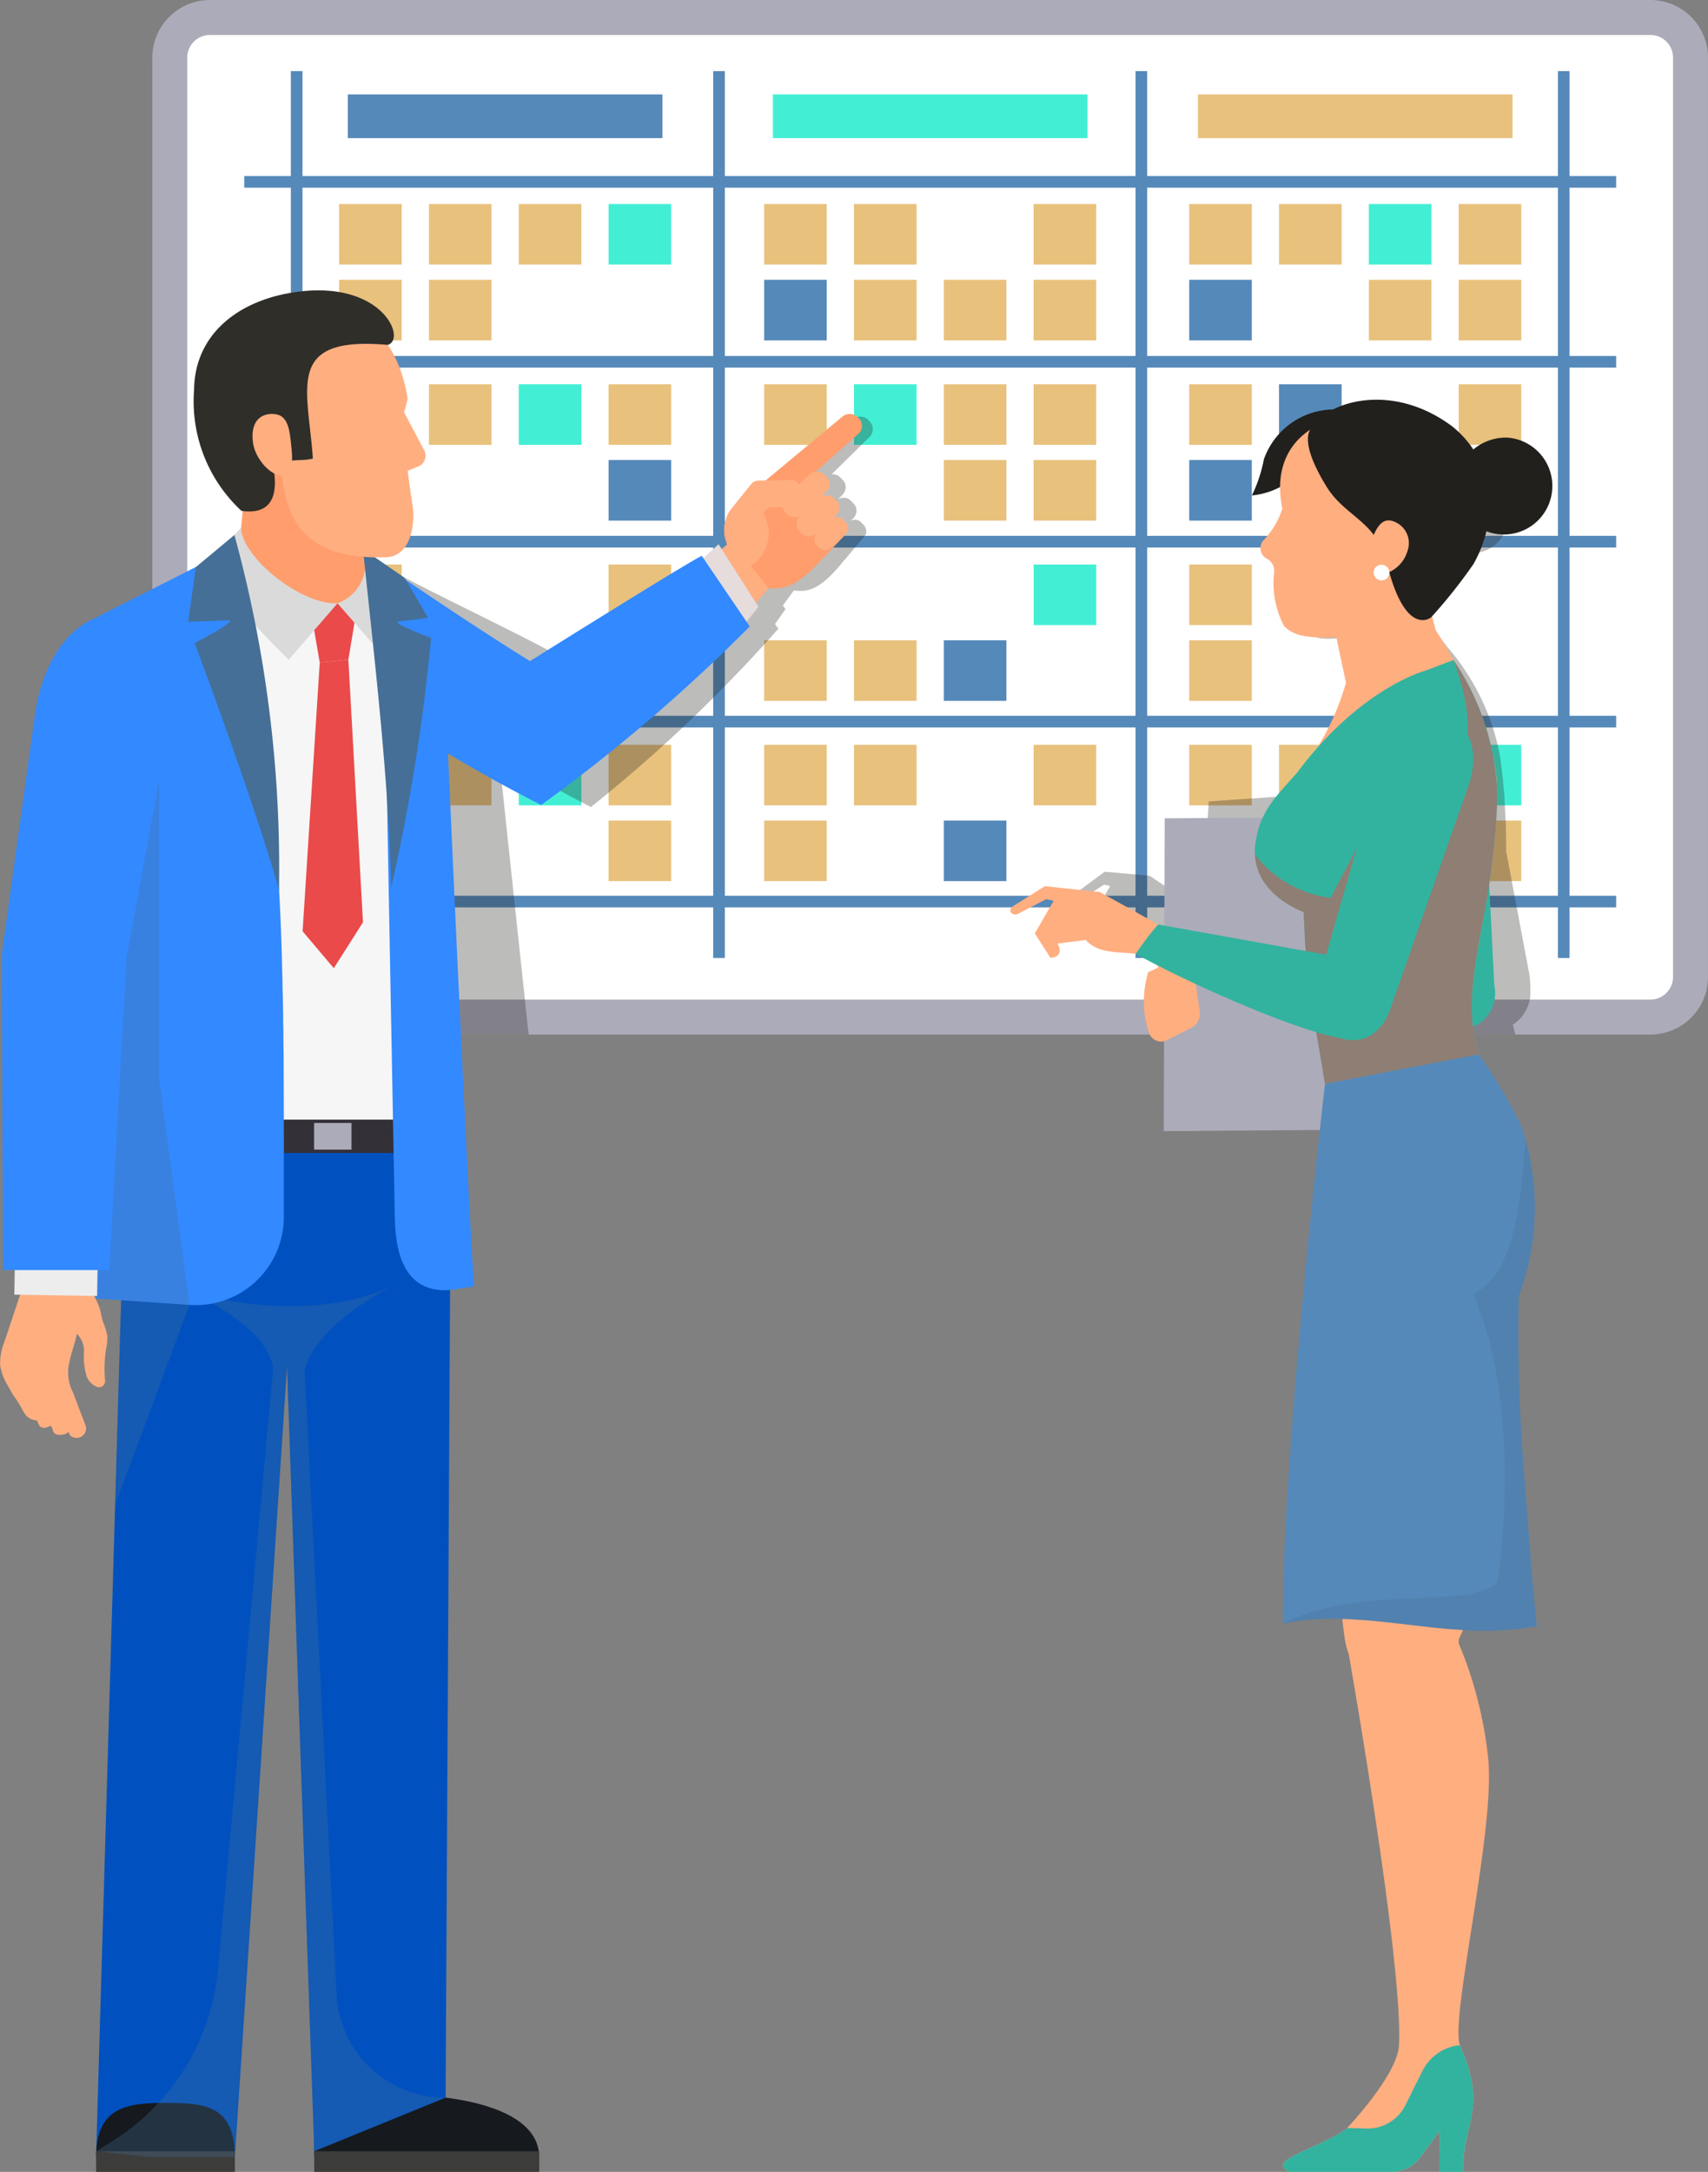 <svg id="Grupo_89347" data-name="Grupo 89347" xmlns="http://www.w3.org/2000/svg" xmlns:xlink="http://www.w3.org/1999/xlink" width="85.095" height="108.168" viewBox="0 0 85.095 108.168">
  <rect x="0" y="0" width="85.095" height="108.168" fill="#808080" stroke="none"/>
  <defs>
    <clipPath id="clip-path">
      <rect id="Rectángulo_26561" data-name="Rectángulo 26561" width="85.095" height="108.168" fill="none"/>
    </clipPath>
    <clipPath id="clip-path-3">
      <rect id="Rectángulo_26547" data-name="Rectángulo 26547" width="35.894" height="30.775" transform="translate(7.589 20.748)" fill="none"/>
    </clipPath>
    <clipPath id="clip-path-4">
      <rect id="Rectángulo_26551" data-name="Rectángulo 26551" width="0.735" height="0.365" transform="translate(8.246 63.695)" fill="none"/>
    </clipPath>
    <clipPath id="clip-path-5">
      <rect id="Rectángulo_26552" data-name="Rectángulo 26552" width="17.408" height="43.497" transform="translate(4.788 63.926)" fill="none"/>
    </clipPath>
    <clipPath id="clip-path-6">
      <rect id="Rectángulo_26553" data-name="Rectángulo 26553" width="6.413" height="36.146" transform="translate(3.031 38.825)" fill="none"/>
    </clipPath>
    <clipPath id="clip-path-7">
      <rect id="Rectángulo_26555" data-name="Rectángulo 26555" width="22.772" height="27.989" transform="translate(53.472 23.535)" fill="none"/>
    </clipPath>
    <clipPath id="clip-path-8">
      <rect id="Rectángulo_26556" data-name="Rectángulo 26556" width="3.171" height="5.023" transform="translate(66.411 28.251)" fill="none"/>
    </clipPath>
    <clipPath id="clip-path-9">
      <rect id="Rectángulo_26557" data-name="Rectángulo 26557" width="12.06" height="21.099" transform="translate(62.525 32.88)" fill="none"/>
    </clipPath>
    <clipPath id="clip-path-10">
      <rect id="Rectángulo_26558" data-name="Rectángulo 26558" width="6.379" height="2.78" transform="translate(66.877 80.629)" fill="none"/>
    </clipPath>
    <clipPath id="clip-path-11">
      <rect id="Rectángulo_26559" data-name="Rectángulo 26559" width="12.643" height="24.472" transform="translate(63.917 56.743)" fill="none"/>
    </clipPath>
  </defs>
  <g id="Grupo_89346" data-name="Grupo 89346" clip-path="url(#clip-path)">
    <g id="Grupo_89345" data-name="Grupo 89345">
      <g id="Grupo_89344" data-name="Grupo 89344" clip-path="url(#clip-path)">
        <path id="Trazado_152962" data-name="Trazado 152962" d="M82.23,50.654H10.457a2,2,0,0,1-2-2V2.87a2,2,0,0,1,2-2H82.23a2,2,0,0,1,2,2V48.658a2,2,0,0,1-2,2" fill="#fff"/>
        <path id="Trazado_152963" data-name="Trazado 152963" d="M82.227,0H10.457A2.874,2.874,0,0,0,7.589,2.868V48.656a2.871,2.871,0,0,0,2.868,2.868h71.77a2.866,2.866,0,0,0,2.867-2.868V2.868A2.87,2.87,0,0,0,82.227,0m1.126,48.656a1.127,1.127,0,0,1-1.126,1.126H10.457A1.127,1.127,0,0,1,9.33,48.656V2.868a1.127,1.127,0,0,1,1.127-1.126h71.77a1.127,1.127,0,0,1,1.126,1.126Z" fill="#acabb9"/>
        <rect id="Rectángulo_26471" data-name="Rectángulo 26471" width="68.351" height="0.58" transform="translate(12.168 8.767)" fill="#5589b9"/>
        <rect id="Rectángulo_26472" data-name="Rectángulo 26472" width="68.351" height="0.58" transform="translate(12.168 17.728)" fill="#5589b9"/>
        <rect id="Rectángulo_26473" data-name="Rectángulo 26473" width="68.351" height="0.581" transform="translate(12.168 26.688)" fill="#5589b9"/>
        <rect id="Rectángulo_26474" data-name="Rectángulo 26474" width="68.351" height="0.581" transform="translate(12.168 35.649)" fill="#5589b9"/>
        <rect id="Rectángulo_26475" data-name="Rectángulo 26475" width="68.351" height="0.58" transform="translate(12.168 44.611)" fill="#5589b9"/>
        <rect id="Rectángulo_26476" data-name="Rectángulo 26476" width="0.58" height="44.169" transform="translate(14.49 3.542)" fill="#5589b9"/>
        <rect id="Rectángulo_26477" data-name="Rectángulo 26477" width="0.58" height="44.169" transform="translate(35.532 3.542)" fill="#5589b9"/>
        <rect id="Rectángulo_26478" data-name="Rectángulo 26478" width="0.58" height="44.169" transform="translate(56.574 3.542)" fill="#5589b9"/>
        <rect id="Rectángulo_26479" data-name="Rectángulo 26479" width="0.58" height="44.169" transform="translate(77.617 3.542)" fill="#5589b9"/>
        <rect id="Rectángulo_26480" data-name="Rectángulo 26480" width="15.673" height="2.177" transform="translate(17.33 4.703)" fill="#5589b9"/>
        <rect id="Rectángulo_26481" data-name="Rectángulo 26481" width="15.673" height="2.177" transform="translate(38.507 4.703)" fill="#43efd4"/>
        <rect id="Rectángulo_26482" data-name="Rectángulo 26482" width="15.673" height="2.177" transform="translate(59.683 4.703)" fill="#e8c17d"/>
        <rect id="Rectángulo_26483" data-name="Rectángulo 26483" width="3.118" height="3.017" transform="translate(16.895 10.16)" fill="#e8c17d"/>
        <rect id="Rectángulo_26484" data-name="Rectángulo 26484" width="3.118" height="3.017" transform="translate(21.37 10.16)" fill="#e8c17d"/>
        <rect id="Rectángulo_26485" data-name="Rectángulo 26485" width="3.118" height="3.017" transform="translate(25.846 10.16)" fill="#e8c17d"/>
        <rect id="Rectángulo_26486" data-name="Rectángulo 26486" width="3.118" height="3.017" transform="translate(30.321 10.16)" fill="#43efd4"/>
        <rect id="Rectángulo_26487" data-name="Rectángulo 26487" width="3.118" height="3.017" transform="translate(16.895 13.934)" fill="#e8c17d"/>
        <rect id="Rectángulo_26488" data-name="Rectángulo 26488" width="3.118" height="3.017" transform="translate(21.37 13.934)" fill="#e8c17d"/>
        <rect id="Rectángulo_26489" data-name="Rectángulo 26489" width="3.118" height="3.017" transform="translate(16.895 19.138)" fill="#e8c17d"/>
        <rect id="Rectángulo_26490" data-name="Rectángulo 26490" width="3.118" height="3.017" transform="translate(21.37 19.138)" fill="#e8c17d"/>
        <rect id="Rectángulo_26491" data-name="Rectángulo 26491" width="3.118" height="3.017" transform="translate(25.846 19.138)" fill="#43efd4"/>
        <rect id="Rectángulo_26492" data-name="Rectángulo 26492" width="3.118" height="3.017" transform="translate(30.321 19.138)" fill="#e8c17d"/>
        <rect id="Rectángulo_26493" data-name="Rectángulo 26493" width="3.118" height="3.017" transform="translate(30.321 22.911)" fill="#5589b9"/>
        <rect id="Rectángulo_26494" data-name="Rectángulo 26494" width="3.118" height="3.017" transform="translate(16.895 28.115)" fill="#e8c17d"/>
        <rect id="Rectángulo_26495" data-name="Rectángulo 26495" width="3.118" height="3.017" transform="translate(30.321 28.115)" fill="#e8c17d"/>
        <rect id="Rectángulo_26496" data-name="Rectángulo 26496" width="3.118" height="3.017" transform="translate(16.895 31.889)" fill="#e8c17d"/>
        <rect id="Rectángulo_26497" data-name="Rectángulo 26497" width="3.118" height="3.017" transform="translate(21.37 31.889)" fill="#e8c17d"/>
        <rect id="Rectángulo_26498" data-name="Rectángulo 26498" width="3.118" height="3.017" transform="translate(16.895 37.093)" fill="#43efd4"/>
        <rect id="Rectángulo_26499" data-name="Rectángulo 26499" width="3.118" height="3.017" transform="translate(21.37 37.093)" fill="#e8c17d"/>
        <rect id="Rectángulo_26500" data-name="Rectángulo 26500" width="3.118" height="3.017" transform="translate(25.846 37.093)" fill="#43efd4"/>
        <rect id="Rectángulo_26501" data-name="Rectángulo 26501" width="3.118" height="3.017" transform="translate(30.321 37.093)" fill="#e8c17d"/>
        <rect id="Rectángulo_26502" data-name="Rectángulo 26502" width="3.118" height="3.017" transform="translate(30.321 40.866)" fill="#e8c17d"/>
        <rect id="Rectángulo_26503" data-name="Rectángulo 26503" width="3.118" height="3.017" transform="translate(38.071 10.16)" fill="#e8c17d"/>
        <rect id="Rectángulo_26504" data-name="Rectángulo 26504" width="3.118" height="3.017" transform="translate(42.547 10.16)" fill="#e8c17d"/>
        <rect id="Rectángulo_26505" data-name="Rectángulo 26505" width="3.118" height="3.017" transform="translate(51.497 10.16)" fill="#e8c17d"/>
        <rect id="Rectángulo_26506" data-name="Rectángulo 26506" width="3.118" height="3.017" transform="translate(38.071 13.934)" fill="#5589b9"/>
        <rect id="Rectángulo_26507" data-name="Rectángulo 26507" width="3.118" height="3.017" transform="translate(42.547 13.934)" fill="#e8c17d"/>
        <rect id="Rectángulo_26508" data-name="Rectángulo 26508" width="3.118" height="3.017" transform="translate(47.022 13.934)" fill="#e8c17d"/>
        <rect id="Rectángulo_26509" data-name="Rectángulo 26509" width="3.118" height="3.017" transform="translate(51.497 13.934)" fill="#e8c17d"/>
        <rect id="Rectángulo_26510" data-name="Rectángulo 26510" width="3.118" height="3.017" transform="translate(38.071 19.138)" fill="#e8c17d"/>
        <rect id="Rectángulo_26511" data-name="Rectángulo 26511" width="3.118" height="3.017" transform="translate(42.547 19.138)" fill="#43efd4"/>
        <rect id="Rectángulo_26512" data-name="Rectángulo 26512" width="3.118" height="3.017" transform="translate(47.022 19.138)" fill="#e8c17d"/>
        <rect id="Rectángulo_26513" data-name="Rectángulo 26513" width="3.118" height="3.017" transform="translate(51.497 19.138)" fill="#e8c17d"/>
        <rect id="Rectángulo_26514" data-name="Rectángulo 26514" width="3.118" height="3.017" transform="translate(47.022 22.911)" fill="#e8c17d"/>
        <rect id="Rectángulo_26515" data-name="Rectángulo 26515" width="3.118" height="3.017" transform="translate(51.497 22.911)" fill="#e8c17d"/>
        <rect id="Rectángulo_26516" data-name="Rectángulo 26516" width="3.118" height="3.017" transform="translate(51.497 28.115)" fill="#43efd4"/>
        <rect id="Rectángulo_26517" data-name="Rectángulo 26517" width="3.118" height="3.017" transform="translate(38.071 31.889)" fill="#e8c17d"/>
        <rect id="Rectángulo_26518" data-name="Rectángulo 26518" width="3.118" height="3.017" transform="translate(42.547 31.889)" fill="#e8c17d"/>
        <rect id="Rectángulo_26519" data-name="Rectángulo 26519" width="3.118" height="3.017" transform="translate(47.022 31.889)" fill="#5589b9"/>
        <rect id="Rectángulo_26520" data-name="Rectángulo 26520" width="3.118" height="3.017" transform="translate(38.071 37.093)" fill="#e8c17d"/>
        <rect id="Rectángulo_26521" data-name="Rectángulo 26521" width="3.118" height="3.017" transform="translate(42.547 37.093)" fill="#e8c17d"/>
        <rect id="Rectángulo_26522" data-name="Rectángulo 26522" width="3.118" height="3.017" transform="translate(51.497 37.093)" fill="#e8c17d"/>
        <rect id="Rectángulo_26523" data-name="Rectángulo 26523" width="3.118" height="3.017" transform="translate(38.071 40.866)" fill="#e8c17d"/>
        <rect id="Rectángulo_26524" data-name="Rectángulo 26524" width="3.118" height="3.017" transform="translate(47.022 40.866)" fill="#5589b9"/>
        <rect id="Rectángulo_26525" data-name="Rectángulo 26525" width="3.118" height="3.017" transform="translate(59.248 10.16)" fill="#e8c17d"/>
        <rect id="Rectángulo_26526" data-name="Rectángulo 26526" width="3.118" height="3.017" transform="translate(63.723 10.16)" fill="#e8c17d"/>
        <rect id="Rectángulo_26527" data-name="Rectángulo 26527" width="3.118" height="3.017" transform="translate(68.198 10.16)" fill="#43efd4"/>
        <rect id="Rectángulo_26528" data-name="Rectángulo 26528" width="3.118" height="3.017" transform="translate(72.674 10.16)" fill="#e8c17d"/>
        <rect id="Rectángulo_26529" data-name="Rectángulo 26529" width="3.118" height="3.017" transform="translate(59.248 13.934)" fill="#5589b9"/>
        <rect id="Rectángulo_26530" data-name="Rectángulo 26530" width="3.118" height="3.017" transform="translate(68.198 13.934)" fill="#e8c17d"/>
        <rect id="Rectángulo_26531" data-name="Rectángulo 26531" width="3.118" height="3.017" transform="translate(72.674 13.934)" fill="#e8c17d"/>
        <rect id="Rectángulo_26532" data-name="Rectángulo 26532" width="3.118" height="3.017" transform="translate(59.248 19.138)" fill="#e8c17d"/>
        <rect id="Rectángulo_26533" data-name="Rectángulo 26533" width="3.118" height="3.017" transform="translate(63.723 19.138)" fill="#5589b9"/>
        <rect id="Rectángulo_26534" data-name="Rectángulo 26534" width="3.118" height="3.017" transform="translate(72.674 19.138)" fill="#e8c17d"/>
        <rect id="Rectángulo_26535" data-name="Rectángulo 26535" width="3.118" height="3.017" transform="translate(59.248 22.911)" fill="#5589b9"/>
        <rect id="Rectángulo_26536" data-name="Rectángulo 26536" width="3.118" height="3.017" transform="translate(68.198 22.911)" fill="#e8c17d"/>
        <rect id="Rectángulo_26537" data-name="Rectángulo 26537" width="3.118" height="3.017" transform="translate(72.674 22.911)" fill="#e8c17d"/>
        <rect id="Rectángulo_26538" data-name="Rectángulo 26538" width="3.118" height="3.017" transform="translate(59.248 28.115)" fill="#e8c17d"/>
        <rect id="Rectángulo_26539" data-name="Rectángulo 26539" width="3.118" height="3.017" transform="translate(59.248 31.889)" fill="#e8c17d"/>
        <rect id="Rectángulo_26540" data-name="Rectángulo 26540" width="3.118" height="3.017" transform="translate(68.198 31.889)" fill="#e8c17d"/>
        <rect id="Rectángulo_26541" data-name="Rectángulo 26541" width="3.118" height="3.017" transform="translate(59.248 37.093)" fill="#e8c17d"/>
        <rect id="Rectángulo_26542" data-name="Rectángulo 26542" width="3.118" height="3.017" transform="translate(63.723 37.093)" fill="#e8c17d"/>
        <rect id="Rectángulo_26543" data-name="Rectángulo 26543" width="3.118" height="3.017" transform="translate(68.198 37.093)" fill="#e8c17d"/>
        <rect id="Rectángulo_26544" data-name="Rectángulo 26544" width="3.118" height="3.017" transform="translate(72.674 37.093)" fill="#43efd4"/>
        <rect id="Rectángulo_26545" data-name="Rectángulo 26545" width="3.118" height="3.017" transform="translate(59.248 40.866)" fill="#e8c17d"/>
        <rect id="Rectángulo_26546" data-name="Rectángulo 26546" width="3.118" height="3.017" transform="translate(72.674 40.866)" fill="#e8c17d"/>
        <g id="Grupo_89319" data-name="Grupo 89319" opacity="0.3">
          <g id="Grupo_89318" data-name="Grupo 89318">
            <g id="Grupo_89317" data-name="Grupo 89317" clip-path="url(#clip-path-3)">
              <path id="Trazado_152964" data-name="Trazado 152964" d="M43.323,20.984l-.052-.058a.532.532,0,0,0-.766-.029L39.08,24.061l-.36,0a.365.365,0,0,0-.267.116c-.018.029-.25.355-.482.685s-.464.662-.5.72a1.8,1.8,0,0,0-.122,1.382l.1.273-.238.232-.162-.244-.685.685-.081-.11c-.308.127-3.518,2.287-7.825,5.23-1.936-1.21-8.509-4.194-10.266-5.378L10.779,29.2,9.33,30l-1.567.859a.985.985,0,0,1-.174.11V48.655a2.87,2.87,0,0,0,2.867,2.868H26.338c-.064-.575-.128-1.155-.185-1.742-.459-4.237-.923-8.654-1.3-12.149,1.457.877,3.007,1.753,4.586,2.56a74.355,74.355,0,0,0,9.34-8.881l-.169-.233.523-.737-.128-.191.546-.743c.754.1,1.329-.122,2.24-1.184L43,26.789l.058-.058a.426.426,0,0,0-.029-.581l-.122-.133a.42.42,0,0,0-.522-.076l.139-.145a.559.559,0,0,0,.151-.36.5.5,0,0,0-.139-.348l-.146-.151a.488.488,0,0,0-.655-.041l.255-.278a.515.515,0,0,0,.012-.7l-.146-.151a.519.519,0,0,0-.365-.15.24.24,0,0,0-.07.017l1.927-1.9a.541.541,0,0,0-.023-.743" fill="#1d1d1b"/>
            </g>
          </g>
        </g>
        <path id="Trazado_152965" data-name="Trazado 152965" d="M38.289,29.29l-1.168,1.053c-.681-.73-1.34-1.479-2.028-2.2l1.132-1.021-.088-.27a1.747,1.747,0,0,1,.218-1.389c.07-.1,1.078-1.346,1.123-1.4l.5.583,1.284-1.158c1.141,1.167,1.855,2.036,2.81,3.187L40.723,28.1c-1.032,1.064-1.649,1.287-2.434,1.187" fill="#ff9d6d"/>
        <path id="Trazado_152966" data-name="Trazado 152966" d="M38.584,25.309a.662.662,0,0,1-.9-.019l-.076-.081a.606.606,0,0,1,.029-.857l4.311-3.585a.566.566,0,0,1,.8.027l.056.056a.528.528,0,0,1-.025.747Z" fill="#ff9d6d"/>
        <path id="Trazado_152967" data-name="Trazado 152967" d="M40.017,25.583a.646.646,0,0,1-.426.181.531.531,0,0,1-.4-.162l-.069-.074a.574.574,0,0,1,.06-.806L40.3,23.655a.6.6,0,0,1,.4-.168.491.491,0,0,1,.374.151l.142.151a.5.5,0,0,1-.053.7Z" fill="#ffae80"/>
        <path id="Trazado_152968" data-name="Trazado 152968" d="M40.718,26.53a.585.585,0,0,1-.822.011l-.069-.074a.521.521,0,0,1-.137-.4.633.633,0,0,1,.2-.409l.9-.834a.546.546,0,0,1,.767-.01l.143.152a.451.451,0,0,1,.12.352.559.559,0,0,1-.177.357Z" fill="#ffae80"/>
        <path id="Trazado_152969" data-name="Trazado 152969" d="M41.428,27.267a.474.474,0,0,1-.667-.031l-.06-.064a.469.469,0,0,1,.014-.665l.689-.641a.441.441,0,0,1,.623.029l.123.131a.409.409,0,0,1-.012.58Z" fill="#ffae80"/>
        <path id="Trazado_152970" data-name="Trazado 152970" d="M39.049,25.256l-.627.013a.345.345,0,0,0-.265.13l-.131.167a1.948,1.948,0,0,1-.621,2.625l.884,1.1L37.273,30.5c-.745-.792-1.46-1.61-2.21-2.4l.685-.571.477-.418-.089-.27a1.742,1.742,0,0,1,.219-1.389c.07-.1,1.077-1.346,1.123-1.4a.431.431,0,0,1,.288-.116l1.006-.016.676-.011a.388.388,0,0,1,.4.376l0,.127a.815.815,0,0,1-.8.841" fill="#ffae80"/>
        <path id="Trazado_152971" data-name="Trazado 152971" d="M37.787,30.223,35.8,27.105,34.1,28.644,36.522,31.8Z" fill="#e6dcdc"/>
        <path id="Trazado_152972" data-name="Trazado 152972" d="M16.981,26.741l-3.787,4.437c.119.338,6.62,5.309,13.769,8.913A84.384,84.384,0,0,0,37.352,31.2l-2.387-3.515c-.334.132-3.841,2.29-8.561,5.241-4.221-2.616-9.473-6.326-9.423-6.182" fill="#3389ff"/>
        <path id="Trazado_152973" data-name="Trazado 152973" d="M4.354,60.59l17.967-2.068C22.054,55.411,19.4,29.268,19.4,29.268l-2.2-.35-6.621-1.065S4.31,57.773,4.354,60.59" fill="#f6f6f6"/>
        <path id="Trazado_152974" data-name="Trazado 152974" d="M16.2,104.731c-.236.069-.576.2-.549,2.692h11.21c0-3.381-7.972-3.479-10.661-2.692" fill="#16191e"/>
        <rect id="Rectángulo_26548" data-name="Rectángulo 26548" width="11.21" height="1.031" transform="translate(15.655 107.137)" fill="#3c3c3b"/>
        <path id="Trazado_152975" data-name="Trazado 152975" d="M22.435,62.138,22.2,104.472l-6.542,2.665L14.3,68.024l-.012.163L11.7,107.421H4.789l.005-.284c0-.006.941-32.165.941-32.165l.249-8.556.053-1.66.087-2.618c0-.221.069-2.2.191-4.731H22.272c.1,2.09.163,4.539.163,4.731" fill="#0051bf"/>
        <path id="Trazado_152976" data-name="Trazado 152976" d="M6.313,57.423c0-.885-.032-1.214,0-1.661H22.2a6.926,6.926,0,0,1,0,1.661Z" fill="#343038"/>
        <rect id="Rectángulo_26549" data-name="Rectángulo 26549" width="1.864" height="1.328" transform="translate(15.648 55.928)" fill="#acabb9"/>
        <path id="Trazado_152977" data-name="Trazado 152977" d="M8.246,104.731c-1.91,0-3.456.2-3.456,2.692H11.7c0-2.6-1.547-2.692-3.456-2.692" fill="#16191e"/>
        <rect id="Rectángulo_26550" data-name="Rectángulo 26550" width="6.913" height="1.031" transform="translate(4.789 107.137)" fill="#3c3c3b"/>
        <g id="Grupo_89322" data-name="Grupo 89322" opacity="0.07">
          <g id="Grupo_89321" data-name="Grupo 89321">
            <g id="Grupo_89320" data-name="Grupo 89320" clip-path="url(#clip-path-4)">
              <path id="Trazado_152978" data-name="Trazado 152978" d="M8.246,63.695a7.187,7.187,0,0,0,.735.365c-.246-.125-.488-.245-.735-.365"/>
            </g>
          </g>
        </g>
        <g id="Grupo_89325" data-name="Grupo 89325" opacity="0.3" style="mix-blend-mode: multiply;isolation: isolate">
          <g id="Grupo_89324" data-name="Grupo 89324">
            <g id="Grupo_89323" data-name="Grupo 89323" clip-path="url(#clip-path-5)">
              <path id="Trazado_152979" data-name="Trazado 152979" d="M4.788,107.137c.01,0,2.568.286,2.568.286H11.7l2.583-39.239.009-.162,1.359,39.115,6.54-2.669h-.053A5.411,5.411,0,0,1,16.774,99.4l-1.6-31.2c.595-1.829,2.544-3.154,4.537-4.272-2.627,1.515-7.71,1.436-10.728.134,2.239,1.122,4.377,2.411,4.628,4.078L10.853,98.173a11.321,11.321,0,0,1-5.364,8.53l-.691.429Z" fill="#456f96"/>
            </g>
          </g>
        </g>
        <path id="Trazado_152980" data-name="Trazado 152980" d="M11.953,26.868l.545-5.517c2.354.278,5.51.595,6.07.554,0,0-.364,4.014-.371,5.751.371,4.518-4.853,4.349-6.244-.788" fill="#ff9d6d"/>
        <path id="Trazado_152981" data-name="Trazado 152981" d="M14.14,57.406v3.2a4.391,4.391,0,0,1-4.7,4.383l-3.407-.231-3-.209c-.064-4.806.18-12.65.407-20.021.075-2.421.15-4.789.209-6.983l-.1-1.7A5.051,5.051,0,0,1,3.9,34.49a4.13,4.13,0,0,0,.238-1.023c.163-1.932.587-.022.749-1.793,0-.012-.075-.923-.069-.934l4.939-2.5s.819-.389.819-.389l.3.046A13.185,13.185,0,0,1,11.76,30a54.324,54.324,0,0,1,2,12.143c.052.708.1,1.433.145,2.176.075,1.347.128,2.757.157,4.192a.719.719,0,0,1,.005.11c.006.15.006.295.006.435.012.406.024.812.029,1.219,0,.133.006.262.006.389,0,.336.012.667.012,1.005,0,.289.006.579.011.87v.528c.006,1.081.012,2.653.012,4.336" fill="#3389ff"/>
        <path id="Trazado_152982" data-name="Trazado 152982" d="M22.039,30.881l-.34-.206-2.3-1.407-.316-.05.587,31.431c.039,2.1.669,3.751,2.767,3.6l1.185-.184c-.267-3.111-1.543-31.6-1.58-33.179" fill="#3389ff"/>
        <path id="Trazado_152983" data-name="Trazado 152983" d="M15.93,33l1.426-.147.471-2.835-2.392.092Z" fill="#ea4a49"/>
        <path id="Trazado_152984" data-name="Trazado 152984" d="M16.815,30.047,18.781,32.3a10.3,10.3,0,0,0,.536-3.33l-1.133-1.23a2.1,2.1,0,0,1-1.369,2.305" fill="#dadada"/>
        <path id="Trazado_152985" data-name="Trazado 152985" d="M16.815,30.047l-2.429,2.81c-1.658-1.628-3.38-3.436-3.813-5l1.438-1.577c0,1.411,2.927,3.846,4.8,3.77" fill="#dadada"/>
        <path id="Trazado_152986" data-name="Trazado 152986" d="M15.93,33l1.426-.147.728,13.082-1.453,2.285L15.076,46.38Z" fill="#ea4a49"/>
        <path id="Trazado_152987" data-name="Trazado 152987" d="M13.9,44.32C12.689,40,9.7,32.033,9.7,32.033s1.9-.99,1.771-1.141l-2.093.074.379-2.722,1.921-1.6A62.769,62.769,0,0,1,13.9,44.32" fill="#456f96"/>
        <path id="Trazado_152988" data-name="Trazado 152988" d="M19.491,44.186a95.013,95.013,0,0,0,1.984-12.415s-1.8-.663-1.666-.814l1.518-.185-1.166-1.993-2.077-1.433c.513,4.993,1.28,11.315,1.407,16.84" fill="#456f96"/>
        <path id="Trazado_152989" data-name="Trazado 152989" d="M11.146,23.091a6.324,6.324,0,0,1-.792-2.672c-.476-5.386,2.689-5.007,4.678-5.246,2.337-.178,4.724,1.128,5.277,4.684a5.931,5.931,0,0,1-.181.669l1.006,1.9a.581.581,0,0,1-.32.819l-.5.2c.033.361.263,1.9.263,1.9.076.913-.147,2.375-1.371,2.411-3.526.1-5.048-1.371-5.172-4.47-.86,0-2.476.556-2.891-.2" fill="#ffae80"/>
        <path id="Trazado_152990" data-name="Trazado 152990" d="M12.029,25.441c2.85.413,1.182-3.547,1.182-3.547s.855.733,1.192,1.063c.588-.078.656-.009,1.184-.115-.24-3.545-1.42-6.121,3.735-5.666.97-.29-.335-3.386-4.9-2.581-2.664.47-4.724,2.121-4.753,4.826a7.432,7.432,0,0,0,2.359,6.02" fill="#2f2e29"/>
        <path id="Trazado_152991" data-name="Trazado 152991" d="M12.6,22.024c.1.84.933,1.723,1.483,1.654s.507-.779.412-1.62c-.063-.557-.124-1.327-.748-1.428-.547-.088-1.3.162-1.147,1.394" fill="#ffae80"/>
        <g id="Grupo_89328" data-name="Grupo 89328" opacity="0.3" style="mix-blend-mode: multiply;isolation: isolate">
          <g id="Grupo_89327" data-name="Grupo 89327">
            <g id="Grupo_89326" data-name="Grupo 89326" clip-path="url(#clip-path-6)">
              <path id="Trazado_152992" data-name="Trazado 152992" d="M5.985,66.416l.052-1.66-3-.209c-.064-4.807.18-12.649.406-20.021l4.482-5.7v14.86l.5,3.721,1.016,7.581-3.71,9.984Z" fill="#456f96"/>
            </g>
          </g>
        </g>
        <path id="Trazado_152993" data-name="Trazado 152993" d="M5.347,66.532a4.009,4.009,0,0,0-.229-.738c-.069-.23-.093-.473-.178-.7a4.138,4.138,0,0,0-1.208-1.744,1.77,1.77,0,0,0-2.291.412,2.007,2.007,0,0,0-.46.781L.222,66.824a2.853,2.853,0,0,0-.214,1.182A2.832,2.832,0,0,0,.4,69.028c.338.624.386.57.723,1.194a1.116,1.116,0,0,0,.244.339.833.833,0,0,0,.477.184c.012.028.026.055.037.083a.571.571,0,0,0,.106.2.311.311,0,0,0,.265.082A.592.592,0,0,0,2.513,71a.4.4,0,0,1,.108.191.513.513,0,0,0,.074.171.341.341,0,0,0,.261.1.849.849,0,0,0,.27-.034.333.333,0,0,0,.187-.127c.054.145.079.273.356.308a.466.466,0,0,0,.488-.629l-.624-1.642A2.139,2.139,0,0,1,3.468,67.8c.094-.481.269-.889.363-1.37a1.189,1.189,0,0,1,.345.989,3.347,3.347,0,0,0,.154,1.162.943.943,0,0,0,.491.486.3.3,0,0,0,.413-.31,6.485,6.485,0,0,1,.059-1.629,2.253,2.253,0,0,0,.054-.594" fill="#ffae80"/>
        <rect id="Rectángulo_26554" data-name="Rectángulo 26554" width="2.515" height="4.125" transform="translate(0.714 64.477) rotate(-89.043)" fill="#ededed"/>
        <path id="Trazado_152994" data-name="Trazado 152994" d="M6.3,47.732,8.587,35.248c0-6.413-5.841-6.008-6.832.236L.091,47.537.152,63.253H5.443Z" fill="#3389ff"/>
        <g id="Grupo_89331" data-name="Grupo 89331" opacity="0.3">
          <g id="Grupo_89330" data-name="Grupo 89330">
            <g id="Grupo_89329" data-name="Grupo 89329" clip-path="url(#clip-path-7)">
              <path id="Trazado_152995" data-name="Trazado 152995" d="M75.135,25.645a1.815,1.815,0,0,1-1.8,1.908,1.964,1.964,0,0,1-.617-.071,5.032,5.032,0,0,1-.308.952,17.885,17.885,0,0,1-1.442,2.1l.2.517s.394.444.919,1.15a11.49,11.49,0,0,1,2.634,5.391c.077.523.14,1.026.182,1.532.027.26.048.518.061.765.01.184.014.363.023.543.011.156.017.313.028.471.008.25.015.5.016.749l.006.28c0,.163.006.333.006.491l1.112,5.891a4.193,4.193,0,0,1,.087.9,1.93,1.93,0,0,1-.867,1.816c.03.124.059.249.089.375l.035.118H58.867a.477.477,0,0,1-.022-.08,6.654,6.654,0,0,1-.1-2.032,9.4,9.4,0,0,1,.295-1.579l.458-.273a.828.828,0,0,0-.023-.131c-.332-.214-.645-.421-.921-.614-.73-.1-1.676.049-2.106-.694l-1.237.228c.151.414,0,.753-.386.774l-.5-1.289.986-1.706-.3-.07-1.187.75c-.3.23-.521-.122-.187-.357l1.4-1.035,2.235.2L59.646,45.2l.262.047.314-5.332,4.117-.285a9.752,9.752,0,0,1,1.441-2.175c.256-.393.508-.747.762-1.078a10.691,10.691,0,0,0,1.128-2.9l-.157-.576-.245-.917-.078-.3c-.109.038-.209.074-.318.1-.67.023-1.278.12-1.722-.279a3.067,3.067,0,0,1-.39-1.935.431.431,0,0,0-.261-.409.373.373,0,0,1-.142-.621,3.1,3.1,0,0,0,.672-1.13,2.984,2.984,0,0,1-.079-.7,3.04,3.04,0,0,1-1.006.405,4.907,4.907,0,0,0,.427-1.2,3.018,3.018,0,0,1,2.373-1.834,4.742,4.742,0,0,1,4.248-.1,3.011,3.011,0,0,1,.906.628,1.978,1.978,0,0,1,1.23-.548,1.833,1.833,0,0,1,2.007,1.58" fill="#1d1d1b"/>
            </g>
          </g>
        </g>
        <path id="Trazado_152996" data-name="Trazado 152996" d="M58.127,47.236a2,2,0,0,1-.353,2.064,2.41,2.41,0,0,0-.327-1.684c-.14-.223-.321-.5-.179-.72a.4.4,0,0,1,.51-.1.835.835,0,0,1,.349.437" fill="#ffae80"/>
        <path id="Trazado_152997" data-name="Trazado 152997" d="M68.3,56.257l-10.321.078.048-15.579,10.322-.078Z" fill="#acabb9"/>
        <path id="Trazado_152998" data-name="Trazado 152998" d="M57.843,48.12l.873.02a.873.873,0,0,1,.844.748l.214,1.483a.8.8,0,0,1-.425.82l-1.2.608a.646.646,0,0,1-.9-.34,5.029,5.029,0,0,1-.047-3.037Z" fill="#ffae80"/>
        <path id="Trazado_152999" data-name="Trazado 152999" d="M57.706,46.042l-2.911-1.613-2.119.118-1.12,1.941L52.33,47.7c.448-.011.586-.319.353-.706l1.418-.182c.583.7,1.653.586,2.489.69Z" fill="#ffae80"/>
        <path id="Trazado_153000" data-name="Trazado 153000" d="M54.795,44.429l-2.741-.293-1.557.98c-.37.223-.035.575.29.363l1.334-.7,2.482.558Z" fill="#ffae80"/>
        <path id="Trazado_153001" data-name="Trazado 153001" d="M69.6,38.1l1.219,11.376a1.835,1.835,0,1,0,3.629-.4L73.873,37.65c-.462-3.792-4.563-2.676-4.276.447" fill="#32b39f"/>
        <path id="Trazado_153002" data-name="Trazado 153002" d="M65.538,22.292c.256-.675.356-1.486.944-1.9a3.721,3.721,0,0,0-3.511,2.476,7.237,7.237,0,0,1-.6,1.806,3.787,3.787,0,0,0,3.168-2.378" fill="#21201d"/>
        <path id="Trazado_153003" data-name="Trazado 153003" d="M66.008,29.03l.2.923.205.97.239,1.155.253,1.2.342,1.626,4.374-3.143-1.6-6.294Z" fill="#ffae80"/>
        <path id="Trazado_153004" data-name="Trazado 153004" d="M67.27,33.227c-1.435,5.815-4.251,5.618-4.58,8.9-.239,2.383,2.259,3.3,2.259,3.3a31.308,31.308,0,0,1,1.061,8.552s7.185-1.344,7.674-1.466c-1.191-3.39.9-7.055.9-13.225,0-3.329-3.054-7.9-3.054-7.9s-4.026.913-4.256,1.846" fill="#ffae80"/>
        <path id="Trazado_153005" data-name="Trazado 153005" d="M62.525,42.13a2.2,2.2,0,0,0,0,.429c.088,2.061,2.428,2.863,2.428,2.863.007.231.014.456.027.673.007.089.007.171.014.252a1.752,1.752,0,0,0,.007.191c.007.19.02.367.034.551.014.244.034.482.048.721.006.061.006.108.013.156.055.592.123,1.136.2,1.66.007.074.021.143.028.217.183,1.266.421,2.476.687,4.136.5-.075,7.21-1.354,7.679-1.463a6.453,6.453,0,0,1-.259-1.04c-.027-.143-.04-.286-.061-.429-.007-.1-.013-.2-.02-.3a8.073,8.073,0,0,1-.014-.986c0-.191.021-.368.034-.558.041-.531.123-1.082.218-1.653.054-.354.122-.707.183-1.061.034-.177.062-.354.1-.537a42.916,42.916,0,0,0,.619-4.326c.027-.245.04-.5.054-.762.034-.51.048-1.027.048-1.571a12.744,12.744,0,0,0-2.17-6.414c-.007-.014-.68.251-1.388.516,0,0-3.237.837-6.4,5.075-1.027,1.176-1.918,1.938-2.1,3.659" fill="#32b39f"/>
        <g id="Grupo_89334" data-name="Grupo 89334" opacity="0.3" style="mix-blend-mode: multiply;isolation: isolate">
          <g id="Grupo_89333" data-name="Grupo 89333">
            <g id="Grupo_89332" data-name="Grupo 89332" clip-path="url(#clip-path-8)">
              <path id="Trazado_153006" data-name="Trazado 153006" d="M66.411,30.923l.239,1.155.253,1.2a7.672,7.672,0,0,0,1.647-1.428,6.76,6.76,0,0,0,1.032-3.6A8.031,8.031,0,0,1,66.7,30.766c-.1.055-.191.109-.287.157" fill="#ffae80"/>
            </g>
          </g>
        </g>
        <path id="Trazado_153007" data-name="Trazado 153007" d="M62.952,26.909a4.14,4.14,0,0,0,.934-1.57c-1.59-7.855,14.464-5.264,8.421,3l-1.549-.165a5.407,5.407,0,0,1-4.6,3.6c-.843-.056-1.625-.014-2.189-.6a4.621,4.621,0,0,1-.485-2.712.7.7,0,0,0-.349-.63.588.588,0,0,1-.188-.925" fill="#ffae80"/>
        <path id="Trazado_153008" data-name="Trazado 153008" d="M71.3,30.747a25.739,25.739,0,0,0,2.116-2.663,6.379,6.379,0,0,0,.81-2.8,4.984,4.984,0,0,0-1.915-4.08c-3.069-2.255-6.24-1.118-6.875.032,0,0-.937.419.658,3.005.933,1.514,2.491,1.7,3,3.8.917,3.751,2.2,2.709,2.2,2.709" fill="#21201d"/>
        <path id="Trazado_153009" data-name="Trazado 153009" d="M72.508,24.215a2.416,2.416,0,1,0,2.6-2.42,2.52,2.52,0,0,0-2.6,2.42" fill="#21201d"/>
        <path id="Trazado_153010" data-name="Trazado 153010" d="M68.256,27.208c-.207.8-.327,1.3.207,1.437a1.676,1.676,0,0,0,1.669-1.233,1.146,1.146,0,0,0-.8-1.475c-.535-.138-.865.469-1.072,1.271" fill="#ffae80"/>
        <path id="Trazado_153011" data-name="Trazado 153011" d="M68.451,28.419a.39.39,0,1,0,.475-.28.39.39,0,0,0-.475.28" fill="#fff"/>
        <g id="Grupo_89337" data-name="Grupo 89337" opacity="0.5" style="mix-blend-mode: multiply;isolation: isolate">
          <g id="Grupo_89336" data-name="Grupo 89336">
            <g id="Grupo_89335" data-name="Grupo 89335" clip-path="url(#clip-path-9)">
              <path id="Trazado_153012" data-name="Trazado 153012" d="M62.525,42.559c.088,2.061,2.428,2.864,2.428,2.864.166,3.982.287,3.752,1.055,8.556.5-.075,7.21-1.353,7.679-1.462-.671-2.011-.29-4.043.177-6.564a42.833,42.833,0,0,0,.619-4.326c.027-.245.04-.5.054-.762.034-.51.048-1.027.048-1.571a12.748,12.748,0,0,0-2.17-6.414c2.1,5.659-.878,6.843-4.034,7.87l-2.088,3.965a5.626,5.626,0,0,1-3.768-2.156" fill="#ea4a49"/>
            </g>
          </g>
        </g>
        <path id="Trazado_153013" data-name="Trazado 153013" d="M67.823,47.861,57.707,46.042a12.228,12.228,0,0,0-1.117,1.463c2.909,1.621,8.547,4.054,10.453,4.226,2.248.289,3.045-3.358.78-3.87" fill="#32b39f"/>
        <path id="Trazado_153014" data-name="Trazado 153014" d="M68.912,37.644l-3.3,11.512c-.85,2.352,2.658,4.037,3.675,1.045l3.951-11.3c1.048-3.859-3.368-4.4-4.322-1.253" fill="#32b39f"/>
        <path id="Trazado_153015" data-name="Trazado 153015" d="M75.665,60.672c-.157,6.054-.627,13.815-2.183,18.831a17.445,17.445,0,0,1-.6,1.677c-.064.151-.128.3-.2.441a1.868,1.868,0,0,1-.017.2,3.139,3.139,0,0,1-.389,1.312c-1.1,1.967-4.168,1.665-5.068-.715a3.719,3.719,0,0,1-.191-.714L67,81.621c-.046-.325-.087-.661-.121-.992-.029-.273-.064-.546-.082-.824a67.045,67.045,0,0,1,.738-19.133Z" fill="#ffae80"/>
        <path id="Trazado_153016" data-name="Trazado 153016" d="M72.746,101.88c1.376,3.181.157,3.7.139,6.287H71.713l.017-2.032-1.01,1.352a1.709,1.709,0,0,1-1.364.68h-5.12c-1.207-.569,1.271-1.08,2.833-2.131a.581.581,0,0,1,.052-.058c.366-.389,2.5-2.74,2.577-4.1.175-3.059-1.364-12.735-2.107-17.187-.22-1.312-.371-2.165-.383-2.27a5.5,5.5,0,0,1-.023-.673,3.107,3.107,0,0,1,.192-1.1,1.734,1.734,0,0,1,.679-.906,2.385,2.385,0,0,1,2-.087,6.549,6.549,0,0,1,2.177,1.266s.041.075.116.22.186.383.314.679c.174.418.383.947.592,1.585.1.3.2.627.29.975a19.763,19.763,0,0,1,.6,3.209c.36,3.594-1.939,13.05-1.4,14.286" fill="#ffae80"/>
        <path id="Trazado_153017" data-name="Trazado 153017" d="M76.559,80.989a14.929,14.929,0,0,1-3.68.191l-.528-.034c-1.684-.134-3.332-.412-4.975-.494-.169-.011-.337-.023-.5-.023a12.51,12.51,0,0,0-2.961.232c0-.307,0-.615.006-.929.1-8.863,2.084-25.831,2.09-25.953l7.674-1.468a25.409,25.409,0,0,1,2.055,3.459c.1.262.185.517.261.772a12.592,12.592,0,0,1-.337,7.819,86.437,86.437,0,0,0,.308,9.259c.261,3.814.586,7.169.586,7.169" fill="#5589b9"/>
        <path id="Trazado_153018" data-name="Trazado 153018" d="M72.746,101.881c-.012-.027-.106-.019-.242.007a2.363,2.363,0,0,0-1.649,1.276l-.838,1.684a2.093,2.093,0,0,1-1.934,1.159l-.962-.027-.052.055c-1.562,1.053-4.038,1.561-2.832,2.133h5.117a1.707,1.707,0,0,0,1.364-.682l1.012-1.35-.016,2.032h1.167c.024-2.588,1.242-3.106-.135-6.287" fill="#32b39f"/>
        <g id="Grupo_89340" data-name="Grupo 89340" opacity="0.3" style="mix-blend-mode: multiply;isolation: isolate">
          <g id="Grupo_89339" data-name="Grupo 89339">
            <g id="Grupo_89338" data-name="Grupo 89338" clip-path="url(#clip-path-10)">
              <path id="Trazado_153019" data-name="Trazado 153019" d="M73.256,83.41l-.981-.273L67.184,81.75l-.168-.041L67,81.622c-.046-.325-.087-.662-.121-.993.162,0,.33.012.5.024,1.643.081,3.291.36,4.974.493l.529.035c-.064.151-.128.3-.2.441a1.85,1.85,0,0,1-.017.2c.174.418.383.946.592,1.585" fill="#ffae80"/>
            </g>
          </g>
        </g>
        <g id="Grupo_89343" data-name="Grupo 89343" opacity="0.3" style="mix-blend-mode: multiply;isolation: isolate">
          <g id="Grupo_89342" data-name="Grupo 89342">
            <g id="Grupo_89341" data-name="Grupo 89341" clip-path="url(#clip-path-11)">
              <path id="Trazado_153020" data-name="Trazado 153020" d="M76.559,80.989a14.929,14.929,0,0,1-3.68.191l-.528-.034c-1.684-.134-3.332-.412-4.975-.494-.169-.011-.337-.023-.5-.023a12.51,12.51,0,0,0-2.961.232c4.009-2,9.137-.646,10.685-2.049.648-4.38.58-10.352-1.206-14.367,1.968-.922,2.366-4.194,2.607-7.7a12.592,12.592,0,0,1-.337,7.819,86.437,86.437,0,0,0,.308,9.259c.261,3.814.586,7.169.586,7.169" fill="#456f96"/>
            </g>
          </g>
        </g>
      </g>
    </g>
  </g>
</svg>
